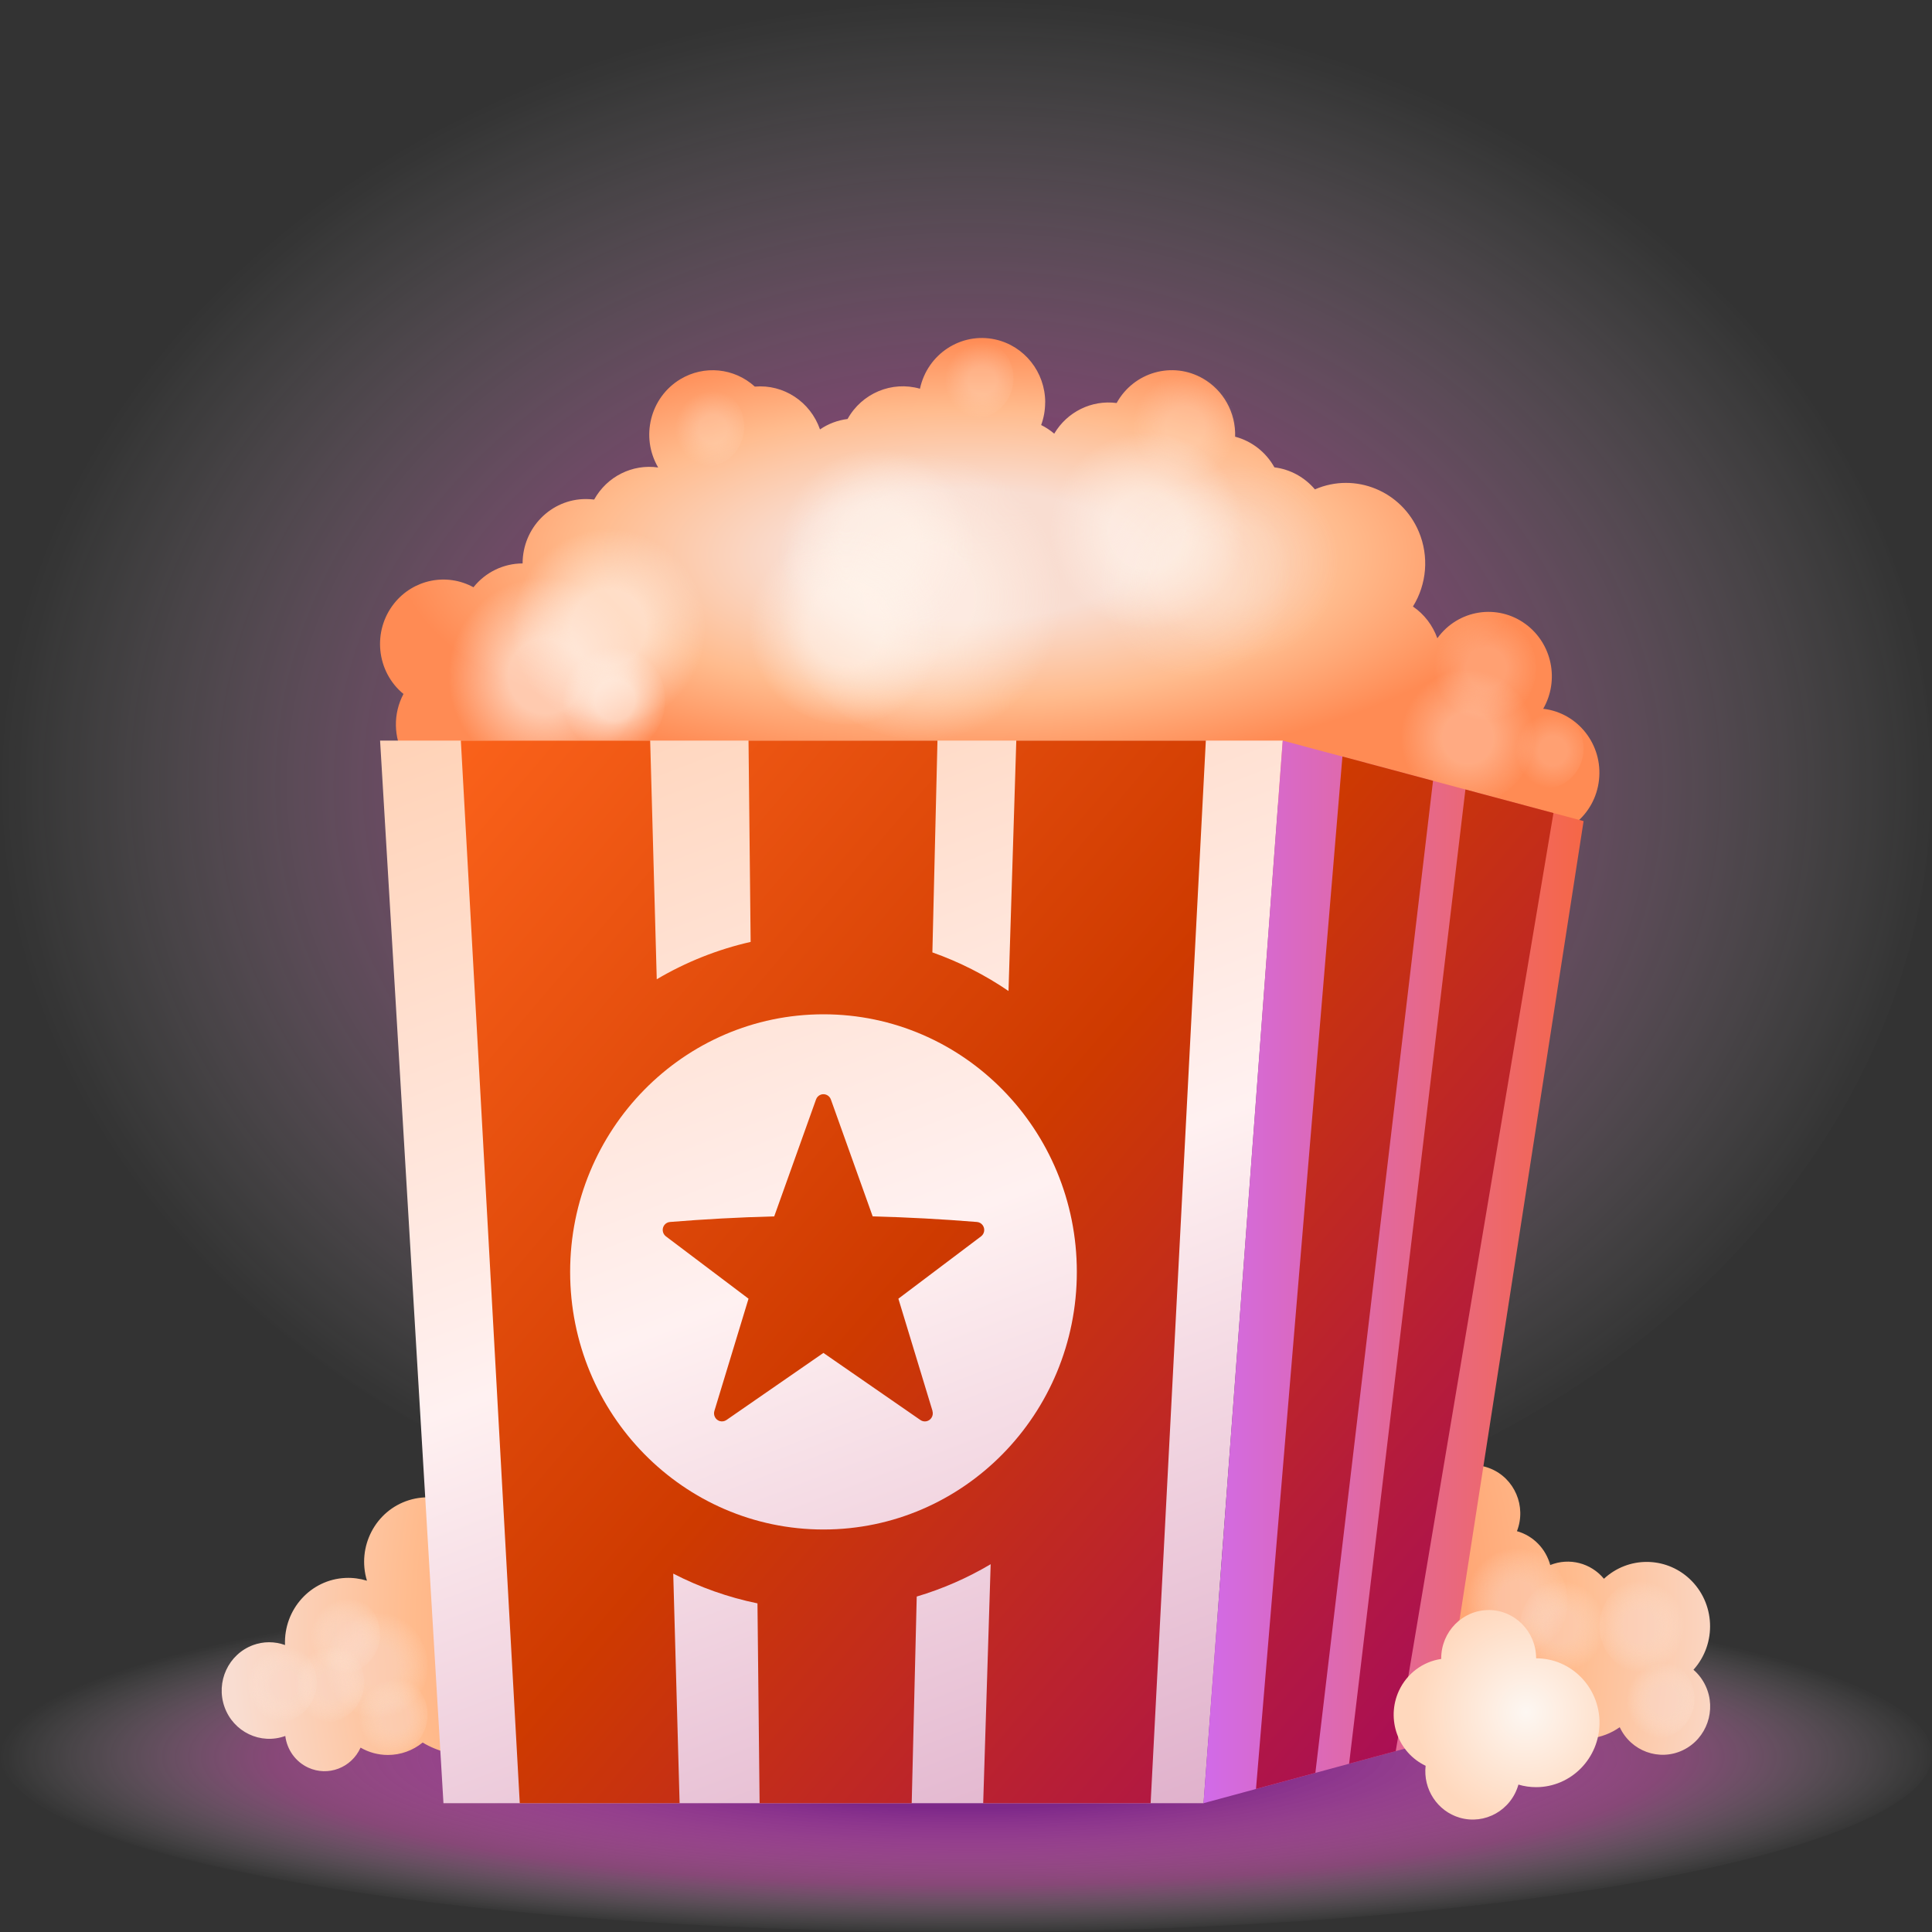 <?xml version="1.0" encoding="UTF-8"?><svg id="Layer_1" xmlns="http://www.w3.org/2000/svg" xmlns:xlink="http://www.w3.org/1999/xlink" viewBox="0 0 300 300"><rect x="0" y="0" width="300" height="300" fill="#333333" stroke="none"/><defs><style>.cls-1{fill:url(#radial-gradient-4);}.cls-1,.cls-2,.cls-3,.cls-4{fill-rule:evenodd;}.cls-5{fill:url(#radial-gradient-21);}.cls-5,.cls-6,.cls-7,.cls-8,.cls-9,.cls-10,.cls-11,.cls-12,.cls-13,.cls-14,.cls-15,.cls-16,.cls-17,.cls-18,.cls-19,.cls-20,.cls-21,.cls-22,.cls-23,.cls-24,.cls-25,.cls-26,.cls-27,.cls-28{isolation:isolate;}.cls-5,.cls-9,.cls-11,.cls-13,.cls-20,.cls-22,.cls-24,.cls-25,.cls-26{opacity:.4;}.cls-6{fill:url(#radial-gradient-17);}.cls-6,.cls-8,.cls-12,.cls-16,.cls-17,.cls-21,.cls-28{opacity:.2;}.cls-7{fill:url(#radial-gradient-18);}.cls-7,.cls-10,.cls-15,.cls-18,.cls-19,.cls-23,.cls-27{opacity:.6;}.cls-8{fill:url(#radial-gradient-14);}.cls-29{fill:url(#linear-gradient-2);}.cls-9{fill:url(#radial-gradient-24);}.cls-10{fill:url(#radial-gradient-7);}.cls-11{fill:url(#radial-gradient-27);}.cls-12{fill:url(#radial-gradient-16);}.cls-13{fill:url(#radial-gradient-25);}.cls-14{fill:url(#radial-gradient-13);opacity:.3;}.cls-2{fill:url(#linear-gradient-3);}.cls-30{fill:url(#radial-gradient);}.cls-15{fill:url(#radial-gradient-5);}.cls-16{fill:url(#radial-gradient-11);}.cls-3{fill:url(#radial-gradient-3);}.cls-17{fill:url(#radial-gradient-12);}.cls-31{fill:url(#radial-gradient-2);}.cls-18{fill:url(#radial-gradient-8);}.cls-19{fill:url(#radial-gradient-6);}.cls-20{fill:url(#radial-gradient-22);}.cls-21{fill:url(#radial-gradient-15);}.cls-22{fill:url(#radial-gradient-26);}.cls-23{fill:url(#radial-gradient-9);}.cls-32{fill:url(#linear-gradient);}.cls-24{fill:url(#radial-gradient-23);}.cls-25{fill:url(#radial-gradient-20);}.cls-4{fill:url(#radial-gradient-29);}.cls-26{fill:url(#radial-gradient-28);}.cls-27{fill:url(#radial-gradient-10);}.cls-28{fill:url(#radial-gradient-19);}</style><radialGradient id="radial-gradient" cx="-48.22" cy="295.4" fx="-48.22" fy="295.4" r="2.93" gradientTransform="translate(15372.46 -182.88) rotate(-90) scale(9.45 -51.53)" gradientUnits="userSpaceOnUse"><stop offset=".29" stop-color="#7d2889"/><stop offset=".72" stop-color="#ff66d9" stop-opacity=".41"/><stop offset="1" stop-color="#fff" stop-opacity="0"/></radialGradient><radialGradient id="radial-gradient-2" cx="-7.78" cy="295.4" fx="-7.78" fy="295.4" r="2.93" gradientTransform="translate(15372.46 -202.18) rotate(-90) scale(41.65 -51.53)" gradientUnits="userSpaceOnUse"><stop offset="0" stop-color="#ffca45"/><stop offset=".45" stop-color="#ff66d9" stop-opacity=".36"/><stop offset="1" stop-color="#fff" stop-opacity="0"/></radialGradient><radialGradient id="radial-gradient-3" cx="166.51" cy="249.03" fx="166.51" fy="249.03" r="110.53" gradientTransform="translate(-24.13 -20.36) scale(1.07 1.09)" gradientUnits="userSpaceOnUse"><stop offset=".43" stop-color="#ff8b54"/><stop offset=".76" stop-color="#ffbb8d"/><stop offset="1" stop-color="#f9ddd1"/></radialGradient><radialGradient id="radial-gradient-4" cx="-28.68" cy="291.47" fx="-28.68" fy="291.47" r="2.93" gradientTransform="translate(8943.66 -244.49) rotate(-90) scale(11.53 -30.17)" gradientUnits="userSpaceOnUse"><stop offset=".3" stop-color="#f9ddd1"/><stop offset=".67" stop-color="#ffbb8d"/><stop offset="1" stop-color="#ff8b54"/></radialGradient><radialGradient id="radial-gradient-5" cx="46.36" cy="338.85" fx="46.36" fy="338.85" r="2.93" gradientTransform="translate(-2401.92 -261.47) rotate(90) scale(7.64 -7.51)" gradientUnits="userSpaceOnUse"><stop offset=".38" stop-color="#fff4eb"/><stop offset="1" stop-color="#fff3eb" stop-opacity="0"/></radialGradient><radialGradient id="radial-gradient-6" cx="66.3" cy="355.37" fx="66.3" fy="355.37" r="2.93" gradientTransform="translate(-1690.31 -261.78) rotate(90) scale(5.23 -5.14)" xlink:href="#radial-gradient-5"/><radialGradient id="radial-gradient-7" cx="67.87" cy="354.74" fx="67.87" fy="354.74" r="2.93" gradientTransform="translate(-1691.99 -257.5) rotate(90) scale(5.23 -5.14)" xlink:href="#radial-gradient-5"/><radialGradient id="radial-gradient-8" cx="68.82" cy="348.76" fx="68.82" fy="348.76" r="2.93" gradientTransform="translate(-1707.95 -254.94) rotate(90) scale(5.23 -5.14)" xlink:href="#radial-gradient-5"/><radialGradient id="radial-gradient-9" cx="67.87" cy="350.02" fx="67.87" fy="350.02" r="2.93" gradientTransform="translate(-1704.59 -257.5) rotate(90) scale(5.23 -5.14)" xlink:href="#radial-gradient-5"/><radialGradient id="radial-gradient-10" cx="128.01" cy="392.03" fx="128.01" fy="392.03" r="2.93" gradientTransform="translate(-990.45 -250.97) rotate(90) scale(2.81 -2.77)" xlink:href="#radial-gradient-5"/><radialGradient id="radial-gradient-11" cx="126.84" cy="424.19" fx="126.84" fy="424.19" r="2.93" gradientTransform="translate(-944.24 -252.68) rotate(90) scale(2.81 -2.77)" xlink:href="#radial-gradient-5"/><radialGradient id="radial-gradient-12" cx="181.22" cy="476.75" fx="181.22" fy="476.75" r="2.92" gradientTransform="translate(-702.83 -247.65) rotate(90) scale(2.01 -1.98)" xlink:href="#radial-gradient-5"/><radialGradient id="radial-gradient-13" cx="100.72" cy="396.36" fx="100.72" fy="396.36" r="2.93" gradientTransform="translate(-1183.12 -250.02) rotate(90) scale(3.62 -3.56)" xlink:href="#radial-gradient-5"/><radialGradient id="radial-gradient-14" cx="118.07" cy="413.08" fx="118.07" fy="413.08" r="2.93" gradientTransform="translate(-960.2 -265.49) rotate(90) scale(2.81 -2.77)" xlink:href="#radial-gradient-5"/><radialGradient id="radial-gradient-15" cx="162.39" cy="447.27" fx="162.39" fy="447.27" r="2.93" gradientTransform="translate(-733.08 -267.3) rotate(90) scale(2.01 -1.98)" xlink:href="#radial-gradient-5"/><radialGradient id="radial-gradient-16" cx="164.85" cy="433.35" fx="164.85" fy="433.35" r="2.93" gradientTransform="translate(-747.36 -264.74) rotate(90) scale(2.01 -1.98)" xlink:href="#radial-gradient-5"/><radialGradient id="radial-gradient-17" cx="66.61" cy="362.61" fx="66.61" fy="362.61" r="2.93" gradientTransform="translate(-1670.98 -260.92) rotate(90) scale(5.23 -5.14)" xlink:href="#radial-gradient-5"/><radialGradient id="radial-gradient-18" cx="65.98" cy="360.72" fx="65.98" fy="360.72" r="2.93" gradientTransform="translate(-1676.02 -262.63) rotate(90) scale(5.23 -5.14)" xlink:href="#radial-gradient-5"/><radialGradient id="radial-gradient-19" cx="66.93" cy="361.67" fx="66.93" fy="361.67" r="2.93" gradientTransform="translate(-1673.5 -260.07) rotate(90) scale(5.23 -5.14)" xlink:href="#radial-gradient-5"/><linearGradient id="linear-gradient" x1="324.39" y1="-231.1" x2="241.98" y2="-16.28" gradientTransform="translate(-156 56) scale(1 -1)" gradientUnits="userSpaceOnUse"><stop offset="0" stop-color="#e0b1cc"/><stop offset=".43" stop-color="#fff1f1"/><stop offset="1" stop-color="#ffc9a5"/></linearGradient><linearGradient id="linear-gradient-2" x1="342.88" y1="-141.5" x2="416.66" y2="-141.5" gradientTransform="translate(-156 56) scale(1 -1)" gradientUnits="userSpaceOnUse"><stop offset="0" stop-color="#d16ae9"/><stop offset="1" stop-color="#ff661d"/></linearGradient><linearGradient id="linear-gradient-3" x1="212.97" y1="-58.42" x2="392.59" y2="-211.62" gradientTransform="translate(-156 56) scale(1 -1)" gradientUnits="userSpaceOnUse"><stop offset="0" stop-color="#ff661d"/><stop offset=".5" stop-color="#ce3a00"/><stop offset="1" stop-color="#a60a5e"/></linearGradient><radialGradient id="radial-gradient-20" cx="226.25" cy="414.52" fx="226.25" fy="414.52" r="2.92" gradientTransform="translate(-766.69 -200.67) rotate(90) scale(2.01 -1.98)" gradientUnits="userSpaceOnUse"><stop offset=".38" stop-color="#f9ddd1"/><stop offset="1" stop-color="#fff3eb" stop-opacity="0"/></radialGradient><radialGradient id="radial-gradient-21" cx="228.71" cy="411.25" fx="228.71" fy="411.25" r="2.93" gradientTransform="translate(-770.05 -198.1) rotate(90) scale(2.01 -1.98)" xlink:href="#radial-gradient-20"/><radialGradient id="radial-gradient-22" cx="228.71" cy="413.7" fx="228.71" fy="413.7" r="2.93" gradientTransform="translate(-767.53 -198.11) rotate(90) scale(2.01 -1.98)" xlink:href="#radial-gradient-20"/><radialGradient id="radial-gradient-23" cx="230.35" cy="416.98" fx="230.35" fy="416.98" r="2.92" gradientTransform="translate(-764.17 -196.4) rotate(90) scale(2.01 -1.98)" xlink:href="#radial-gradient-20"/><radialGradient id="radial-gradient-24" cx="229.53" cy="482.48" fx="229.53" fy="482.48" r="2.92" gradientTransform="translate(-696.95 -197.25) rotate(90) scale(2.01 -1.98)" xlink:href="#radial-gradient-20"/><radialGradient id="radial-gradient-25" cx="188.39" cy="451.89" fx="188.39" fy="451.89" r="2.93" gradientTransform="translate(-816.39 -201.47) rotate(90) scale(2.41 -2.37)" xlink:href="#radial-gradient-20"/><radialGradient id="radial-gradient-26" cx="188.39" cy="448.48" fx="188.39" fy="448.48" r="2.93" gradientTransform="translate(-820.6 -201.47) rotate(90) scale(2.41 -2.37)" xlink:href="#radial-gradient-20"/><radialGradient id="radial-gradient-27" cx="160.76" cy="425.36" fx="160.76" fy="425.36" r="2.93" gradientTransform="translate(-942.56 -203.13) rotate(90) scale(2.81 -2.77)" xlink:href="#radial-gradient-20"/><radialGradient id="radial-gradient-28" cx="163.1" cy="383.26" fx="163.1" fy="383.26" r="2.93" gradientTransform="translate(-1003.06 -199.71) rotate(90) scale(2.81 -2.77)" xlink:href="#radial-gradient-20"/><radialGradient id="radial-gradient-29" cx="52.02" cy="384.09" fx="52.02" fy="384.09" r="2.93" gradientTransform="translate(-1750.03 -842.93) rotate(110.72) scale(5.94 -5.86) skewX(.63)" gradientUnits="userSpaceOnUse"><stop offset="0" stop-color="#fdf7f2"/><stop offset="1" stop-color="#ffd8bd"/></radialGradient></defs><path class="cls-30" d="M150,300c82.84,0,150-12.31,150-27.5s-67.16-27.5-150-27.5S0,257.31,0,272.5s67.16,27.5,150,27.5Z"/><path class="cls-31" d="M150,242.5c82.84,0,150-54.29,150-121.25S232.84,0,150,0,0,54.29,0,121.25s67.16,121.25,150,121.25h0Z"/><path class="cls-3" d="M235.55,237.76c1.5-3.85-.36-8.21-4.14-9.73s-8.07.36-9.57,4.21.36,8.21,4.14,9.73c.25.1.51.19.77.26-.19.5-.33,1.02-.42,1.54-4.71,2.75-6.33,8.87-3.63,13.66,2.7,4.79,8.71,6.44,13.42,3.69,0,0,0,0,0,0,.61,5.49,5.49,9.43,10.88,8.81,1.62-.19,3.17-.78,4.51-1.73,1.75,3.74,6.15,5.33,9.83,3.56,3.68-1.78,5.25-6.25,3.5-9.99-.45-.96-1.09-1.81-1.88-2.49,3.67-4.08,3.39-10.4-.62-14.13-3.76-3.49-9.52-3.49-13.28,0-2.04-2.46-5.4-3.32-8.34-2.13-.69-2.56-2.66-4.56-5.17-5.26ZM76.23,242.5c0,.98-.14,1.97-.42,2.91,7.25,1.84,11.65,9.31,9.84,16.67-1.81,7.37-9.15,11.85-16.4,10.01-1.27-.32-2.49-.83-3.62-1.51-1.53,1.25-3.43,1.93-5.39,1.93-1.49,0-2.96-.39-4.25-1.14-1.41,3.14-5.05,4.53-8.14,3.1-1.94-.9-3.28-2.75-3.55-4.91-3.83,1.4-8.06-.62-9.44-4.51-1.38-3.9.61-8.19,4.44-9.6,1.6-.59,3.36-.59,4.96-.01-.23-5.52,3.98-10.19,9.4-10.42,1.12-.05,2.24.1,3.32.43-1.6-5.28,1.32-10.88,6.51-12.5,5.19-1.62,10.7,1.34,12.29,6.62.29.95.43,1.94.43,2.94h0Z"/><path class="cls-1" d="M162.29,62.5c0,1.23-.22,2.41-.62,3.5.73.36,1.41.81,2.03,1.34,2.01-3.4,5.82-5.27,9.69-4.76,2.66-4.81,8.66-6.52,13.39-3.81,3.2,1.83,5.13,5.31,5.01,9.04,2.58.68,4.79,2.4,6.1,4.76,2.45.3,4.69,1.53,6.29,3.42,6.25-2.71,13.47.24,16.14,6.59,1.59,3.79,1.24,8.12-.92,11.6,1.75,1.19,3.07,2.92,3.79,4.93,3.21-4.46,9.36-5.43,13.75-2.17,4.07,3.03,5.23,8.69,2.69,13.12,5.4.62,9.28,5.58,8.66,11.06-.61,5.49-5.48,9.43-10.88,8.81-3.1-.36-5.85-2.19-7.41-4.93H76.23v-3.84c-4.71,2.76-10.72,1.12-13.44-3.67-1.7-3-1.76-6.68-.14-9.73-4.22-3.48-4.86-9.78-1.44-14.07,2.98-3.73,8.15-4.78,12.31-2.5,1.86-2.34,4.67-3.7,7.63-3.7,0-5.52,4.4-10,9.83-10,.43,0,.85.03,1.28.08,1.99-3.58,5.93-5.56,9.94-4.98-2.78-4.75-1.24-10.88,3.43-13.7,3.69-2.23,8.38-1.77,11.58,1.14,4.47-.39,8.63,2.35,10.12,6.65,1.28-.88,2.75-1.43,4.28-1.62,2.23-4.01,6.88-5.95,11.24-4.7,1.16-5.4,6.4-8.82,11.7-7.65,4.52,1,7.75,5.07,7.75,9.77h0Z"/><path class="cls-15" d="M143.85,115c12.9,0,23.36-10.63,23.36-23.75s-10.46-23.75-23.36-23.75h0c-12.9,0-23.36,10.63-23.36,23.75s10.46,23.75,23.36,23.75h0Z"/><path class="cls-19" d="M136.48,100c8.83,0,15.99-7.27,15.99-16.25,0-8.98-7.15-16.25-15.98-16.25h0c-8.83,0-15.98,7.28-15.98,16.25,0,8.97,7.16,16.25,15.98,16.25Z"/><path class="cls-10" d="M131.56,112.5c8.83,0,15.99-7.27,15.99-16.25,0-8.98-7.15-16.25-15.98-16.25h0c-8.83,0-15.98,7.28-15.98,16.25,0,8.97,7.16,16.25,15.98,16.25Z"/><path class="cls-18" d="M84.84,120c8.83,0,15.99-7.27,15.99-16.25,0-8.98-7.15-16.25-15.98-16.25h0c-8.83,0-15.98,7.28-15.98,16.25,0,8.97,7.16,16.25,15.98,16.25Z"/><path class="cls-23" d="M94.67,112.5c8.83,0,15.99-7.27,15.99-16.25,0-8.98-7.15-16.25-15.98-16.25h0c-8.83,0-15.98,7.28-15.98,16.25,0,8.97,7.16,16.25,15.98,16.25Z"/><path class="cls-27" d="M94.67,117.5c4.75,0,8.61-3.91,8.61-8.75,0-4.83-3.85-8.75-8.6-8.75h0c-4.75,0-8.6,3.92-8.6,8.75,0,4.83,3.85,8.74,8.6,8.75Z"/><path class="cls-16" d="M229.92,112.5c4.75,0,8.61-3.91,8.61-8.75s-3.85-8.75-8.6-8.75h0c-4.75,0-8.6,3.92-8.6,8.75,0,4.83,3.85,8.74,8.6,8.75Z"/><path class="cls-17" d="M239.75,122.5c3.39,0,6.15-2.79,6.15-6.24,0-3.45-2.75-6.25-6.14-6.26h-.01c-3.39,0-6.14,2.8-6.14,6.26,0,3.45,2.75,6.24,6.14,6.24Z"/><path class="cls-14" d="M227.46,125c6.11,0,11.07-5.04,11.07-11.25s-4.95-11.25-11.07-11.25-11.07,5.04-11.07,11.25,4.95,11.25,11.07,11.25Z"/><path class="cls-8" d="M183.2,75c4.75,0,8.61-3.91,8.61-8.75,0-4.83-3.85-8.75-8.6-8.75h0c-4.75,0-8.6,3.92-8.6,8.75,0,4.83,3.85,8.74,8.6,8.75Z"/><path class="cls-21" d="M151.23,65c3.4,0,6.15-2.8,6.15-6.25s-2.75-6.25-6.15-6.25-6.15,2.8-6.15,6.25,2.75,6.25,6.15,6.25Z"/><path class="cls-12" d="M109.42,72.5c3.4,0,6.15-2.8,6.15-6.25s-2.75-6.25-6.15-6.25h0c-3.4,0-6.15,2.8-6.15,6.25s2.75,6.25,6.15,6.25Z"/><path class="cls-6" d="M193.03,102.5c8.83,0,15.99-7.27,15.99-16.25,0-8.98-7.15-16.25-15.98-16.25h0c-8.83,0-15.98,7.28-15.98,16.25,0,8.97,7.16,16.25,15.98,16.25Z"/><path class="cls-7" d="M178.28,97.5c8.83.13,16.08-7.05,16.21-16.02.12-8.97-6.93-16.35-15.76-16.48-.15,0-.3,0-.45,0-8.83,0-15.98,7.28-15.98,16.25,0,8.97,7.16,16.25,15.98,16.25h0Z"/><path class="cls-28" d="M185.66,105c8.83,0,15.99-7.27,15.99-16.25s-7.15-16.25-15.98-16.25h0c-8.83,0-15.98,7.28-15.98,16.25,0,8.97,7.16,16.25,15.98,16.25Z"/><path class="cls-32" d="M59.02,115h140.17l-12.3,165h-118.03s-9.84-165-9.84-165Z"/><path class="cls-29" d="M223.77,270l-36.89,10,12.3-165,46.72,12.5s-22.13,142.5-22.13,142.5Z"/><path class="cls-2" d="M144.78,147.88l.79-32.88h-29.34l.33,31.26c-5.12,1.16-10.04,3.12-14.58,5.8l-1.02-37.06h-29.4l9.15,165h24.82l-.99-35.65c4.14,2.13,8.54,3.69,13.08,4.62l.33,31.03h23.62l.78-32.09c4.01-1.19,7.87-2.88,11.48-5.02l-1.16,37.11h26l8.57-165h-29.43l-1.21,38.88c-3.68-2.51-7.65-4.52-11.84-6h0ZM195.03,277.79l9.22-2.5,18.27-154.05-14.07-3.77s-13.42,160.32-13.42,160.32ZM209.49,273.87l7.24-1.96,24.49-145.66-13.67-3.66-18.06,151.28ZM167.21,197.5c0,22.09-17.61,40-39.34,40s-39.34-17.91-39.34-40,17.61-40,39.34-40,39.34,17.91,39.34,40ZM144.8,219.09l-5.3-17.43,12.84-9.68c.54-.41.65-1.18.25-1.73-.21-.29-.53-.47-.88-.5-5.39-.44-10.79-.73-16.2-.87l-6.49-18.15c-.23-.65-.94-.98-1.58-.75-.34.13-.61.4-.73.75l-6.49,18.15c-5.5.14-10.91.44-16.2.87-.67.06-1.17.66-1.11,1.34.03.35.21.68.49.89l12.83,9.68-5.3,17.43c-.2.66.16,1.36.81,1.57.36.11.75.05,1.06-.16l15.06-10.42,15.06,10.42c.56.39,1.33.24,1.71-.33.21-.31.27-.71.16-1.07h0Z"/><path class="cls-25" d="M52.87,260c3.39,0,6.15-2.79,6.15-6.24,0-3.45-2.75-6.25-6.14-6.26h-.01c-3.39,0-6.14,2.8-6.14,6.26,0,3.45,2.75,6.24,6.14,6.24Z"/><path class="cls-5" d="M43.03,267.5c3.4,0,6.15-2.8,6.15-6.25s-2.75-6.25-6.15-6.25-6.15,2.8-6.15,6.25,2.75,6.25,6.15,6.25Z"/><path class="cls-20" d="M50.41,267.5c3.4,0,6.15-2.8,6.15-6.25s-2.75-6.25-6.15-6.25-6.15,2.8-6.15,6.25,2.75,6.25,6.15,6.25Z"/><path class="cls-24" d="M60.25,272.5c3.39,0,6.15-2.79,6.15-6.24,0-3.45-2.75-6.25-6.14-6.26h-.01c-3.39,0-6.14,2.8-6.14,6.26,0,3.45,2.75,6.24,6.14,6.24Z"/><path class="cls-9" d="M256.97,270c3.39,0,6.15-2.79,6.15-6.24,0-3.45-2.75-6.25-6.14-6.26h-.01c-3.39,0-6.14,2.8-6.14,6.26,0,3.45,2.75,6.24,6.14,6.24Z"/><path class="cls-13" d="M255.74,260c4.07,0,7.38-3.36,7.38-7.5s-3.3-7.5-7.38-7.5-7.38,3.36-7.38,7.5,3.3,7.5,7.38,7.5Z"/><path class="cls-22" d="M243.44,260c4.07,0,7.38-3.36,7.38-7.5s-3.3-7.5-7.38-7.5-7.38,3.36-7.38,7.5,3.3,7.5,7.38,7.5Z"/><path class="cls-11" d="M234.83,257.5c4.75,0,8.61-3.92,8.61-8.75s-3.85-8.75-8.61-8.75-8.61,3.92-8.61,8.75,3.85,8.75,8.61,8.75Z"/><path class="cls-26" d="M57.79,267.5c4.75,0,8.61-3.92,8.61-8.75s-3.85-8.75-8.61-8.75h0c-4.75,0-8.61,3.92-8.61,8.75s3.85,8.75,8.61,8.75Z"/><path class="cls-4" d="M231.15,250c4.07,0,7.38,3.36,7.38,7.5,5.43,0,9.84,4.47,9.84,10,0,5.52-4.4,10-9.83,10.01-.93,0-1.86-.13-2.76-.4-1.12,3.98-5.21,6.28-9.12,5.14-3.46-1.01-5.7-4.42-5.29-8.06-4.31-2.05-6.16-7.26-4.15-11.64,1.23-2.67,3.7-4.53,6.57-4.95v-.09c0-4.14,3.3-7.5,7.38-7.5h0Z"/></svg>